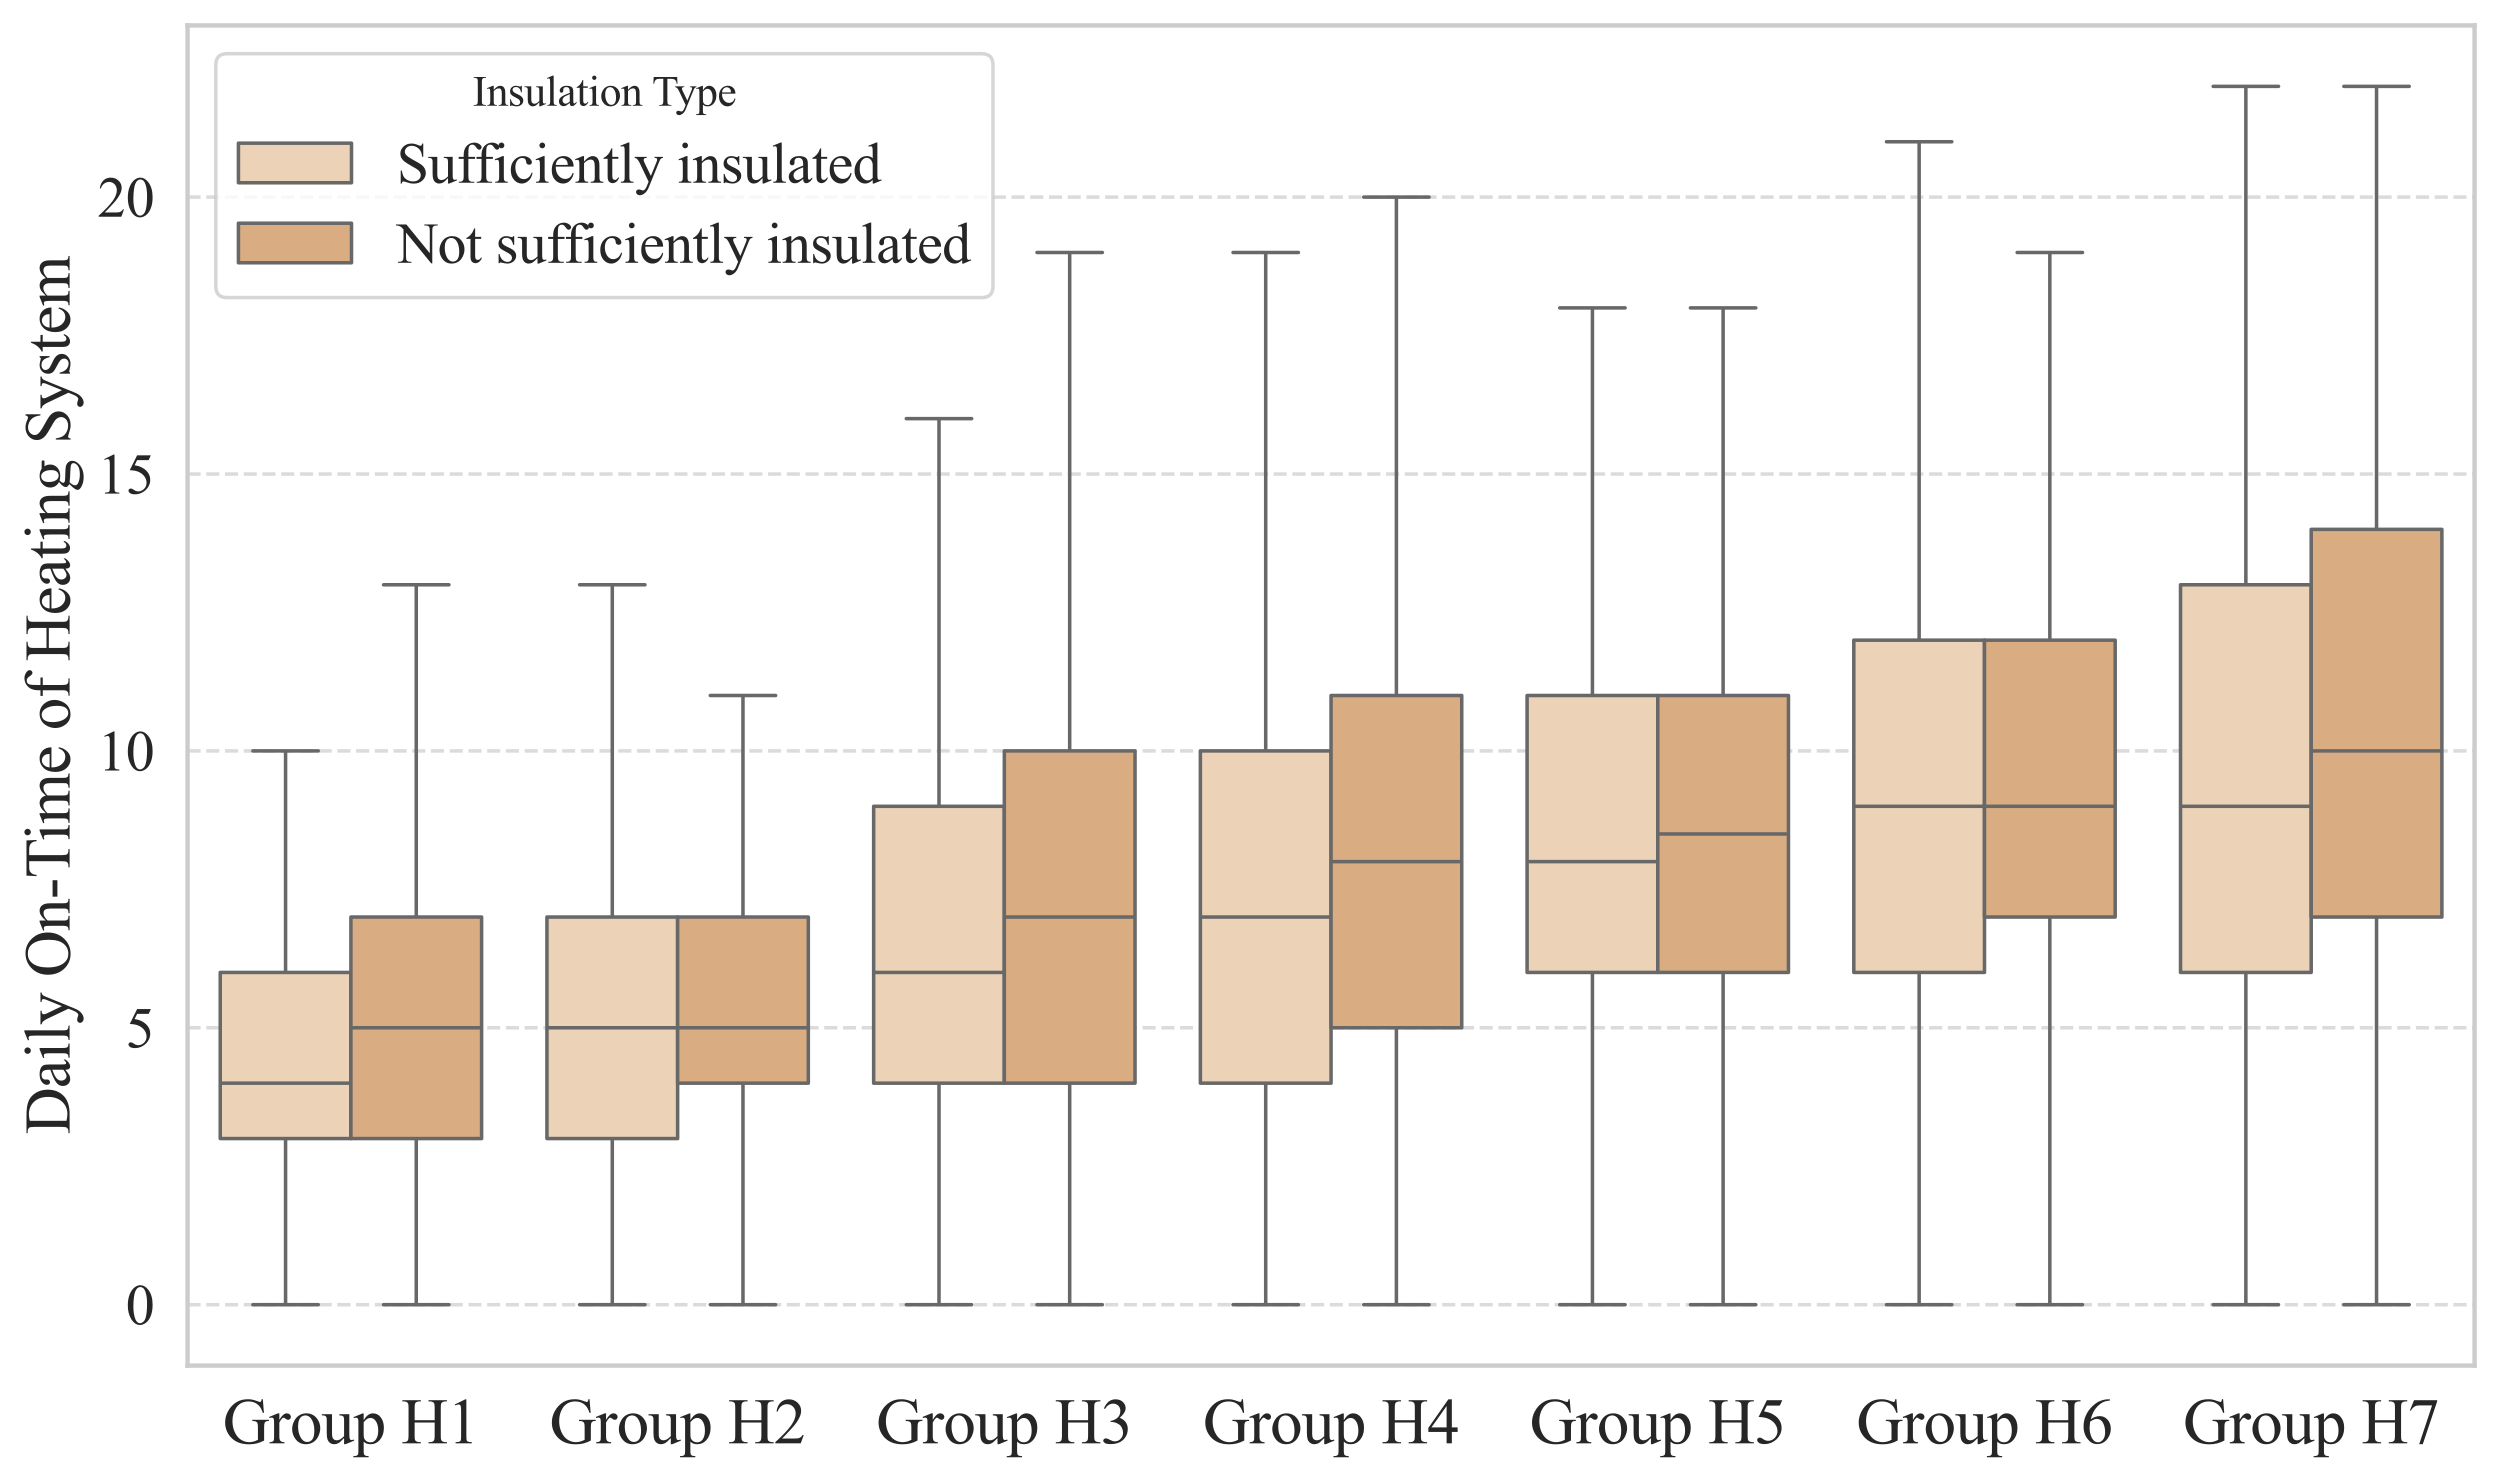 <?xml version="1.0" encoding="utf-8" standalone="no"?>
<!DOCTYPE svg PUBLIC "-//W3C//DTD SVG 1.1//EN"
  "http://www.w3.org/Graphics/SVG/1.1/DTD/svg11.dtd">
<svg xmlns:xlink="http://www.w3.org/1999/xlink" width="707.563pt" height="419.549pt" viewBox="0 0 707.563 419.549" xmlns="http://www.w3.org/2000/svg" version="1.1">
 <defs>
  <style type="text/css">*{stroke-linejoin: round; stroke-linecap: butt}</style>
 </defs>
 <g id="figure_1">
  <g id="patch_1">
   <path d="M 0 419.549 
L 707.563 419.549 
L 707.563 0 
L 0 0 
z
" style="fill: #ffffff"/>
  </g>
  <g id="axes_1">
   <g id="patch_2">
    <path d="M 53.083 386.5 
L 700.363 386.5 
L 700.363 7.2 
L 53.083 7.2 
z
" style="fill: #ffffff"/>
   </g>
   <g id="matplotlib.axis_1">
    <g id="xtick_1">
     <g id="text_1">
      <!-- Group H1 -->
      <g style="fill: #262626" transform="translate(63.071 408.499) scale(0.18 -0.18)">
       <defs>
        <path id="TimesNewRomanPSMT-47" d="M 3928 4334 
L 4038 2997 
L 3928 2997 
Q 3763 3497 3500 3750 
Q 3122 4116 2528 4116 
Q 1719 4116 1297 3475 
Q 944 2934 944 2188 
Q 944 1581 1178 1081 
Q 1413 581 1792 348 
Q 2172 116 2572 116 
Q 2806 116 3025 175 
Q 3244 234 3447 350 
L 3447 1575 
Q 3447 1894 3398 1992 
Q 3350 2091 3248 2142 
Q 3147 2194 2891 2194 
L 2891 2313 
L 4531 2313 
L 4531 2194 
L 4453 2194 
Q 4209 2194 4119 2031 
Q 4056 1916 4056 1575 
L 4056 278 
Q 3697 84 3347 -6 
Q 2997 -97 2569 -97 
Q 1341 -97 703 691 
Q 225 1281 225 2053 
Q 225 2613 494 3125 
Q 813 3734 1369 4063 
Q 1834 4334 2469 4334 
Q 2700 4334 2889 4296 
Q 3078 4259 3425 4131 
Q 3600 4066 3659 4066 
Q 3719 4066 3761 4120 
Q 3803 4175 3813 4334 
L 3928 4334 
z
" transform="scale(0.016)"/>
        <path id="TimesNewRomanPSMT-72" d="M 1038 2947 
L 1038 2303 
Q 1397 2947 1775 2947 
Q 1947 2947 2059 2842 
Q 2172 2738 2172 2600 
Q 2172 2478 2090 2393 
Q 2009 2309 1897 2309 
Q 1788 2309 1652 2417 
Q 1516 2525 1450 2525 
Q 1394 2525 1328 2463 
Q 1188 2334 1038 2041 
L 1038 669 
Q 1038 431 1097 309 
Q 1138 225 1241 169 
Q 1344 113 1538 113 
L 1538 0 
L 72 0 
L 72 113 
Q 291 113 397 181 
Q 475 231 506 341 
Q 522 394 522 644 
L 522 1753 
Q 522 2253 501 2348 
Q 481 2444 426 2487 
Q 372 2531 291 2531 
Q 194 2531 72 2484 
L 41 2597 
L 906 2947 
L 1038 2947 
z
" transform="scale(0.016)"/>
        <path id="TimesNewRomanPSMT-6f" d="M 1600 2947 
Q 2250 2947 2644 2453 
Q 2978 2031 2978 1484 
Q 2978 1100 2793 706 
Q 2609 313 2286 112 
Q 1963 -88 1566 -88 
Q 919 -88 538 428 
Q 216 863 216 1403 
Q 216 1797 411 2186 
Q 606 2575 925 2761 
Q 1244 2947 1600 2947 
z
M 1503 2744 
Q 1338 2744 1170 2645 
Q 1003 2547 900 2300 
Q 797 2053 797 1666 
Q 797 1041 1045 587 
Q 1294 134 1700 134 
Q 2003 134 2200 384 
Q 2397 634 2397 1244 
Q 2397 2006 2069 2444 
Q 1847 2744 1503 2744 
z
" transform="scale(0.016)"/>
        <path id="TimesNewRomanPSMT-75" d="M 2709 2863 
L 2709 1128 
Q 2709 631 2732 520 
Q 2756 409 2807 365 
Q 2859 322 2928 322 
Q 3025 322 3147 375 
L 3191 266 
L 2334 -88 
L 2194 -88 
L 2194 519 
Q 1825 119 1631 15 
Q 1438 -88 1222 -88 
Q 981 -88 804 51 
Q 628 191 559 409 
Q 491 628 491 1028 
L 491 2306 
Q 491 2509 447 2587 
Q 403 2666 317 2708 
Q 231 2750 6 2747 
L 6 2863 
L 1009 2863 
L 1009 947 
Q 1009 547 1148 422 
Q 1288 297 1484 297 
Q 1619 297 1789 381 
Q 1959 466 2194 703 
L 2194 2325 
Q 2194 2569 2105 2655 
Q 2016 2741 1734 2747 
L 1734 2863 
L 2709 2863 
z
" transform="scale(0.016)"/>
        <path id="TimesNewRomanPSMT-70" d="M -6 2578 
L 875 2934 
L 994 2934 
L 994 2266 
Q 1216 2644 1439 2795 
Q 1663 2947 1909 2947 
Q 2341 2947 2628 2609 
Q 2981 2197 2981 1534 
Q 2981 794 2556 309 
Q 2206 -88 1675 -88 
Q 1444 -88 1275 -22 
Q 1150 25 994 166 
L 994 -706 
Q 994 -1000 1030 -1079 
Q 1066 -1159 1155 -1206 
Q 1244 -1253 1478 -1253 
L 1478 -1369 
L -22 -1369 
L -22 -1253 
L 56 -1253 
Q 228 -1256 350 -1188 
Q 409 -1153 442 -1076 
Q 475 -1000 475 -688 
L 475 2019 
Q 475 2297 450 2372 
Q 425 2447 370 2484 
Q 316 2522 222 2522 
Q 147 2522 31 2478 
L -6 2578 
z
M 994 2081 
L 994 1013 
Q 994 666 1022 556 
Q 1066 375 1236 237 
Q 1406 100 1666 100 
Q 1978 100 2172 344 
Q 2425 663 2425 1241 
Q 2425 1897 2138 2250 
Q 1938 2494 1663 2494 
Q 1513 2494 1366 2419 
Q 1253 2363 994 2081 
z
" transform="scale(0.016)"/>
        <path id="TimesNewRomanPSMT-20" transform="scale(0.016)"/>
        <path id="TimesNewRomanPSMT-48" d="M 1316 2272 
L 3284 2272 
L 3284 3484 
Q 3284 3809 3244 3913 
Q 3213 3991 3113 4047 
Q 2978 4122 2828 4122 
L 2678 4122 
L 2678 4238 
L 4491 4238 
L 4491 4122 
L 4341 4122 
Q 4191 4122 4056 4050 
Q 3956 4000 3920 3898 
Q 3884 3797 3884 3484 
L 3884 750 
Q 3884 428 3925 325 
Q 3956 247 4053 191 
Q 4191 116 4341 116 
L 4491 116 
L 4491 0 
L 2678 0 
L 2678 116 
L 2828 116 
Q 3088 116 3206 269 
Q 3284 369 3284 750 
L 3284 2041 
L 1316 2041 
L 1316 750 
Q 1316 428 1356 325 
Q 1388 247 1488 191 
Q 1622 116 1772 116 
L 1925 116 
L 1925 0 
L 109 0 
L 109 116 
L 259 116 
Q 522 116 641 269 
Q 716 369 716 750 
L 716 3484 
Q 716 3809 675 3913 
Q 644 3991 547 4047 
Q 409 4122 259 4122 
L 109 4122 
L 109 4238 
L 1925 4238 
L 1925 4122 
L 1772 4122 
Q 1622 4122 1488 4050 
Q 1391 4000 1353 3898 
Q 1316 3797 1316 3484 
L 1316 2272 
z
" transform="scale(0.016)"/>
        <path id="TimesNewRomanPSMT-31" d="M 750 3822 
L 1781 4325 
L 1884 4325 
L 1884 747 
Q 1884 391 1914 303 
Q 1944 216 2037 169 
Q 2131 122 2419 116 
L 2419 0 
L 825 0 
L 825 116 
Q 1125 122 1212 167 
Q 1300 213 1334 289 
Q 1369 366 1369 747 
L 1369 3034 
Q 1369 3497 1338 3628 
Q 1316 3728 1258 3775 
Q 1200 3822 1119 3822 
Q 1003 3822 797 3725 
L 750 3822 
z
" transform="scale(0.016)"/>
       </defs>
       <use xlink:href="#TimesNewRomanPSMT-47"/>
       <use xlink:href="#TimesNewRomanPSMT-72" x="72.217"/>
       <use xlink:href="#TimesNewRomanPSMT-6f" x="105.518"/>
       <use xlink:href="#TimesNewRomanPSMT-75" x="155.518"/>
       <use xlink:href="#TimesNewRomanPSMT-70" x="205.518"/>
       <use xlink:href="#TimesNewRomanPSMT-20" x="255.518"/>
       <use xlink:href="#TimesNewRomanPSMT-48" x="280.518"/>
       <use xlink:href="#TimesNewRomanPSMT-31" x="352.734"/>
      </g>
     </g>
    </g>
    <g id="xtick_2">
     <g id="text_2">
      <!-- Group H2 -->
      <g style="fill: #262626" transform="translate(155.54 408.499) scale(0.18 -0.18)">
       <defs>
        <path id="TimesNewRomanPSMT-32" d="M 2934 816 
L 2638 0 
L 138 0 
L 138 116 
Q 1241 1122 1691 1759 
Q 2141 2397 2141 2925 
Q 2141 3328 1894 3587 
Q 1647 3847 1303 3847 
Q 991 3847 742 3664 
Q 494 3481 375 3128 
L 259 3128 
Q 338 3706 661 4015 
Q 984 4325 1469 4325 
Q 1984 4325 2329 3994 
Q 2675 3663 2675 3213 
Q 2675 2891 2525 2569 
Q 2294 2063 1775 1497 
Q 997 647 803 472 
L 1909 472 
Q 2247 472 2383 497 
Q 2519 522 2628 598 
Q 2738 675 2819 816 
L 2934 816 
z
" transform="scale(0.016)"/>
       </defs>
       <use xlink:href="#TimesNewRomanPSMT-47"/>
       <use xlink:href="#TimesNewRomanPSMT-72" x="72.217"/>
       <use xlink:href="#TimesNewRomanPSMT-6f" x="105.518"/>
       <use xlink:href="#TimesNewRomanPSMT-75" x="155.518"/>
       <use xlink:href="#TimesNewRomanPSMT-70" x="205.518"/>
       <use xlink:href="#TimesNewRomanPSMT-20" x="255.518"/>
       <use xlink:href="#TimesNewRomanPSMT-48" x="280.518"/>
       <use xlink:href="#TimesNewRomanPSMT-32" x="352.734"/>
      </g>
     </g>
    </g>
    <g id="xtick_3">
     <g id="text_3">
      <!-- Group H3 -->
      <g style="fill: #262626" transform="translate(248.008 408.499) scale(0.18 -0.18)">
       <defs>
        <path id="TimesNewRomanPSMT-33" d="M 325 3431 
Q 506 3859 782 4092 
Q 1059 4325 1472 4325 
Q 1981 4325 2253 3994 
Q 2459 3747 2459 3466 
Q 2459 3003 1878 2509 
Q 2269 2356 2469 2072 
Q 2669 1788 2669 1403 
Q 2669 853 2319 450 
Q 1863 -75 997 -75 
Q 569 -75 414 31 
Q 259 138 259 259 
Q 259 350 332 419 
Q 406 488 509 488 
Q 588 488 669 463 
Q 722 447 909 348 
Q 1097 250 1169 231 
Q 1284 197 1416 197 
Q 1734 197 1970 444 
Q 2206 691 2206 1028 
Q 2206 1275 2097 1509 
Q 2016 1684 1919 1775 
Q 1784 1900 1550 2001 
Q 1316 2103 1072 2103 
L 972 2103 
L 972 2197 
Q 1219 2228 1467 2375 
Q 1716 2522 1828 2728 
Q 1941 2934 1941 3181 
Q 1941 3503 1739 3701 
Q 1538 3900 1238 3900 
Q 753 3900 428 3381 
L 325 3431 
z
" transform="scale(0.016)"/>
       </defs>
       <use xlink:href="#TimesNewRomanPSMT-47"/>
       <use xlink:href="#TimesNewRomanPSMT-72" x="72.217"/>
       <use xlink:href="#TimesNewRomanPSMT-6f" x="105.518"/>
       <use xlink:href="#TimesNewRomanPSMT-75" x="155.518"/>
       <use xlink:href="#TimesNewRomanPSMT-70" x="205.518"/>
       <use xlink:href="#TimesNewRomanPSMT-20" x="255.518"/>
       <use xlink:href="#TimesNewRomanPSMT-48" x="280.518"/>
       <use xlink:href="#TimesNewRomanPSMT-33" x="352.734"/>
      </g>
     </g>
    </g>
    <g id="xtick_4">
     <g id="text_4">
      <!-- Group H4 -->
      <g style="fill: #262626" transform="translate(340.477 408.499) scale(0.18 -0.18)">
       <defs>
        <path id="TimesNewRomanPSMT-34" d="M 2978 1563 
L 2978 1119 
L 2409 1119 
L 2409 0 
L 1894 0 
L 1894 1119 
L 100 1119 
L 100 1519 
L 2066 4325 
L 2409 4325 
L 2409 1563 
L 2978 1563 
z
M 1894 1563 
L 1894 3666 
L 406 1563 
L 1894 1563 
z
" transform="scale(0.016)"/>
       </defs>
       <use xlink:href="#TimesNewRomanPSMT-47"/>
       <use xlink:href="#TimesNewRomanPSMT-72" x="72.217"/>
       <use xlink:href="#TimesNewRomanPSMT-6f" x="105.518"/>
       <use xlink:href="#TimesNewRomanPSMT-75" x="155.518"/>
       <use xlink:href="#TimesNewRomanPSMT-70" x="205.518"/>
       <use xlink:href="#TimesNewRomanPSMT-20" x="255.518"/>
       <use xlink:href="#TimesNewRomanPSMT-48" x="280.518"/>
       <use xlink:href="#TimesNewRomanPSMT-34" x="352.734"/>
      </g>
     </g>
    </g>
    <g id="xtick_5">
     <g id="text_5">
      <!-- Group H5 -->
      <g style="fill: #262626" transform="translate(432.945 408.499) scale(0.18 -0.18)">
       <defs>
        <path id="TimesNewRomanPSMT-35" d="M 2778 4238 
L 2534 3706 
L 1259 3706 
L 981 3138 
Q 1809 3016 2294 2522 
Q 2709 2097 2709 1522 
Q 2709 1188 2573 903 
Q 2438 619 2231 419 
Q 2025 219 1772 97 
Q 1413 -75 1034 -75 
Q 653 -75 479 54 
Q 306 184 306 341 
Q 306 428 378 495 
Q 450 563 559 563 
Q 641 563 702 538 
Q 763 513 909 409 
Q 1144 247 1384 247 
Q 1750 247 2026 523 
Q 2303 800 2303 1197 
Q 2303 1581 2056 1914 
Q 1809 2247 1375 2428 
Q 1034 2569 447 2591 
L 1259 4238 
L 2778 4238 
z
" transform="scale(0.016)"/>
       </defs>
       <use xlink:href="#TimesNewRomanPSMT-47"/>
       <use xlink:href="#TimesNewRomanPSMT-72" x="72.217"/>
       <use xlink:href="#TimesNewRomanPSMT-6f" x="105.518"/>
       <use xlink:href="#TimesNewRomanPSMT-75" x="155.518"/>
       <use xlink:href="#TimesNewRomanPSMT-70" x="205.518"/>
       <use xlink:href="#TimesNewRomanPSMT-20" x="255.518"/>
       <use xlink:href="#TimesNewRomanPSMT-48" x="280.518"/>
       <use xlink:href="#TimesNewRomanPSMT-35" x="352.734"/>
      </g>
     </g>
    </g>
    <g id="xtick_6">
     <g id="text_6">
      <!-- Group H6 -->
      <g style="fill: #262626" transform="translate(525.414 408.499) scale(0.18 -0.18)">
       <defs>
        <path id="TimesNewRomanPSMT-36" d="M 2869 4325 
L 2869 4209 
Q 2456 4169 2195 4045 
Q 1934 3922 1679 3669 
Q 1425 3416 1258 3105 
Q 1091 2794 978 2366 
Q 1428 2675 1881 2675 
Q 2316 2675 2634 2325 
Q 2953 1975 2953 1425 
Q 2953 894 2631 456 
Q 2244 -75 1606 -75 
Q 1172 -75 869 213 
Q 275 772 275 1663 
Q 275 2231 503 2743 
Q 731 3256 1154 3653 
Q 1578 4050 1965 4187 
Q 2353 4325 2688 4325 
L 2869 4325 
z
M 925 2138 
Q 869 1716 869 1456 
Q 869 1156 980 804 
Q 1091 453 1309 247 
Q 1469 100 1697 100 
Q 1969 100 2183 356 
Q 2397 613 2397 1088 
Q 2397 1622 2184 2012 
Q 1972 2403 1581 2403 
Q 1463 2403 1327 2353 
Q 1191 2303 925 2138 
z
" transform="scale(0.016)"/>
       </defs>
       <use xlink:href="#TimesNewRomanPSMT-47"/>
       <use xlink:href="#TimesNewRomanPSMT-72" x="72.217"/>
       <use xlink:href="#TimesNewRomanPSMT-6f" x="105.518"/>
       <use xlink:href="#TimesNewRomanPSMT-75" x="155.518"/>
       <use xlink:href="#TimesNewRomanPSMT-70" x="205.518"/>
       <use xlink:href="#TimesNewRomanPSMT-20" x="255.518"/>
       <use xlink:href="#TimesNewRomanPSMT-48" x="280.518"/>
       <use xlink:href="#TimesNewRomanPSMT-36" x="352.734"/>
      </g>
     </g>
    </g>
    <g id="xtick_7">
     <g id="text_7">
      <!-- Group H7 -->
      <g style="fill: #262626" transform="translate(617.882 408.499) scale(0.18 -0.18)">
       <defs>
        <path id="TimesNewRomanPSMT-37" d="M 644 4238 
L 2916 4238 
L 2916 4119 
L 1503 -88 
L 1153 -88 
L 2419 3728 
L 1253 3728 
Q 900 3728 750 3644 
Q 488 3500 328 3200 
L 238 3234 
L 644 4238 
z
" transform="scale(0.016)"/>
       </defs>
       <use xlink:href="#TimesNewRomanPSMT-47"/>
       <use xlink:href="#TimesNewRomanPSMT-72" x="72.217"/>
       <use xlink:href="#TimesNewRomanPSMT-6f" x="105.518"/>
       <use xlink:href="#TimesNewRomanPSMT-75" x="155.518"/>
       <use xlink:href="#TimesNewRomanPSMT-70" x="205.518"/>
       <use xlink:href="#TimesNewRomanPSMT-20" x="255.518"/>
       <use xlink:href="#TimesNewRomanPSMT-48" x="280.518"/>
       <use xlink:href="#TimesNewRomanPSMT-37" x="352.734"/>
      </g>
     </g>
    </g>
   </g>
   <g id="matplotlib.axis_2">
    <g id="ytick_1">
     <g id="line2d_1">
      <path d="M 53.083 369.259 
L 700.363 369.259 
" clip-path="url(#p1e82cb2343)" style="fill: none; stroke-dasharray: 3.7,1.6; stroke-dashoffset: 0; stroke: #cccccc; stroke-opacity: 0.7"/>
     </g>
     <g id="text_8">
      <!-- 0 -->
      <g style="fill: #262626" transform="translate(35.583 374.814) scale(0.16 -0.16)">
       <defs>
        <path id="TimesNewRomanPSMT-30" d="M 231 2094 
Q 231 2819 450 3342 
Q 669 3866 1031 4122 
Q 1313 4325 1613 4325 
Q 2100 4325 2488 3828 
Q 2972 3213 2972 2159 
Q 2972 1422 2759 906 
Q 2547 391 2217 158 
Q 1888 -75 1581 -75 
Q 975 -75 572 641 
Q 231 1244 231 2094 
z
M 844 2016 
Q 844 1141 1059 588 
Q 1238 122 1591 122 
Q 1759 122 1940 273 
Q 2122 425 2216 781 
Q 2359 1319 2359 2297 
Q 2359 3022 2209 3506 
Q 2097 3866 1919 4016 
Q 1791 4119 1609 4119 
Q 1397 4119 1231 3928 
Q 1006 3669 925 3112 
Q 844 2556 844 2016 
z
" transform="scale(0.016)"/>
       </defs>
       <use xlink:href="#TimesNewRomanPSMT-30"/>
      </g>
     </g>
    </g>
    <g id="ytick_2">
     <g id="line2d_2">
      <path d="M 53.083 290.891 
L 700.363 290.891 
" clip-path="url(#p1e82cb2343)" style="fill: none; stroke-dasharray: 3.7,1.6; stroke-dashoffset: 0; stroke: #cccccc; stroke-opacity: 0.7"/>
     </g>
     <g id="text_9">
      <!-- 5 -->
      <g style="fill: #262626" transform="translate(35.583 296.446) scale(0.16 -0.16)">
       <use xlink:href="#TimesNewRomanPSMT-35"/>
      </g>
     </g>
    </g>
    <g id="ytick_3">
     <g id="line2d_3">
      <path d="M 53.083 212.524 
L 700.363 212.524 
" clip-path="url(#p1e82cb2343)" style="fill: none; stroke-dasharray: 3.7,1.6; stroke-dashoffset: 0; stroke: #cccccc; stroke-opacity: 0.7"/>
     </g>
     <g id="text_10">
      <!-- 10 -->
      <g style="fill: #262626" transform="translate(27.583 218.079) scale(0.16 -0.16)">
       <use xlink:href="#TimesNewRomanPSMT-31"/>
       <use xlink:href="#TimesNewRomanPSMT-30" x="50"/>
      </g>
     </g>
    </g>
    <g id="ytick_4">
     <g id="line2d_4">
      <path d="M 53.083 134.156 
L 700.363 134.156 
" clip-path="url(#p1e82cb2343)" style="fill: none; stroke-dasharray: 3.7,1.6; stroke-dashoffset: 0; stroke: #cccccc; stroke-opacity: 0.7"/>
     </g>
     <g id="text_11">
      <!-- 15 -->
      <g style="fill: #262626" transform="translate(27.583 139.711) scale(0.16 -0.16)">
       <use xlink:href="#TimesNewRomanPSMT-31"/>
       <use xlink:href="#TimesNewRomanPSMT-35" x="50"/>
      </g>
     </g>
    </g>
    <g id="ytick_5">
     <g id="line2d_5">
      <path d="M 53.083 55.788 
L 700.363 55.788 
" clip-path="url(#p1e82cb2343)" style="fill: none; stroke-dasharray: 3.7,1.6; stroke-dashoffset: 0; stroke: #cccccc; stroke-opacity: 0.7"/>
     </g>
     <g id="text_12">
      <!-- 20 -->
      <g style="fill: #262626" transform="translate(27.583 61.343) scale(0.16 -0.16)">
       <use xlink:href="#TimesNewRomanPSMT-32"/>
       <use xlink:href="#TimesNewRomanPSMT-30" x="50"/>
      </g>
     </g>
    </g>
    <g id="text_13">
     <!-- Daily On-Time of Heating System -->
     <g style="fill: #262626" transform="translate(19.699 321.011) rotate(-90) scale(0.18 -0.18)">
      <defs>
       <path id="TimesNewRomanPSMT-44" d="M 109 0 
L 109 116 
L 269 116 
Q 538 116 650 288 
Q 719 391 719 750 
L 719 3488 
Q 719 3884 631 3984 
Q 509 4122 269 4122 
L 109 4122 
L 109 4238 
L 1834 4238 
Q 2784 4238 3279 4022 
Q 3775 3806 4076 3303 
Q 4378 2800 4378 2141 
Q 4378 1256 3841 663 
Q 3238 0 2003 0 
L 109 0 
z
M 1319 306 
Q 1716 219 1984 219 
Q 2709 219 3187 728 
Q 3666 1238 3666 2109 
Q 3666 2988 3187 3494 
Q 2709 4000 1959 4000 
Q 1678 4000 1319 3909 
L 1319 306 
z
" transform="scale(0.016)"/>
       <path id="TimesNewRomanPSMT-61" d="M 1822 413 
Q 1381 72 1269 19 
Q 1100 -59 909 -59 
Q 613 -59 420 144 
Q 228 347 228 678 
Q 228 888 322 1041 
Q 450 1253 767 1440 
Q 1084 1628 1822 1897 
L 1822 2009 
Q 1822 2438 1686 2597 
Q 1550 2756 1291 2756 
Q 1094 2756 978 2650 
Q 859 2544 859 2406 
L 866 2225 
Q 866 2081 792 2003 
Q 719 1925 600 1925 
Q 484 1925 411 2006 
Q 338 2088 338 2228 
Q 338 2497 613 2722 
Q 888 2947 1384 2947 
Q 1766 2947 2009 2819 
Q 2194 2722 2281 2516 
Q 2338 2381 2338 1966 
L 2338 994 
Q 2338 584 2353 492 
Q 2369 400 2405 369 
Q 2441 338 2488 338 
Q 2538 338 2575 359 
Q 2641 400 2828 588 
L 2828 413 
Q 2478 -56 2159 -56 
Q 2006 -56 1915 50 
Q 1825 156 1822 413 
z
M 1822 616 
L 1822 1706 
Q 1350 1519 1213 1441 
Q 966 1303 859 1153 
Q 753 1003 753 825 
Q 753 600 887 451 
Q 1022 303 1197 303 
Q 1434 303 1822 616 
z
" transform="scale(0.016)"/>
       <path id="TimesNewRomanPSMT-69" d="M 928 4444 
Q 1059 4444 1151 4351 
Q 1244 4259 1244 4128 
Q 1244 3997 1151 3903 
Q 1059 3809 928 3809 
Q 797 3809 703 3903 
Q 609 3997 609 4128 
Q 609 4259 701 4351 
Q 794 4444 928 4444 
z
M 1188 2947 
L 1188 647 
Q 1188 378 1227 289 
Q 1266 200 1342 156 
Q 1419 113 1622 113 
L 1622 0 
L 231 0 
L 231 113 
Q 441 113 512 153 
Q 584 194 626 287 
Q 669 381 669 647 
L 669 1750 
Q 669 2216 641 2353 
Q 619 2453 572 2492 
Q 525 2531 444 2531 
Q 356 2531 231 2484 
L 188 2597 
L 1050 2947 
L 1188 2947 
z
" transform="scale(0.016)"/>
       <path id="TimesNewRomanPSMT-6c" d="M 1184 4444 
L 1184 647 
Q 1184 378 1223 290 
Q 1263 203 1344 158 
Q 1425 113 1647 113 
L 1647 0 
L 244 0 
L 244 113 
Q 441 113 512 153 
Q 584 194 625 287 
Q 666 381 666 647 
L 666 3247 
Q 666 3731 644 3842 
Q 622 3953 573 3993 
Q 525 4034 450 4034 
Q 369 4034 244 3984 
L 191 4094 
L 1044 4444 
L 1184 4444 
z
" transform="scale(0.016)"/>
       <path id="TimesNewRomanPSMT-79" d="M 38 2863 
L 1372 2863 
L 1372 2747 
L 1306 2747 
Q 1166 2747 1095 2686 
Q 1025 2625 1025 2534 
Q 1025 2413 1128 2197 
L 1825 753 
L 2466 2334 
Q 2519 2463 2519 2588 
Q 2519 2644 2497 2672 
Q 2472 2706 2419 2726 
Q 2366 2747 2231 2747 
L 2231 2863 
L 3163 2863 
L 3163 2747 
Q 3047 2734 2984 2696 
Q 2922 2659 2847 2556 
Q 2819 2513 2741 2316 
L 1575 -541 
Q 1406 -956 1132 -1168 
Q 859 -1381 606 -1381 
Q 422 -1381 303 -1275 
Q 184 -1169 184 -1031 
Q 184 -900 270 -820 
Q 356 -741 506 -741 
Q 609 -741 788 -809 
Q 913 -856 944 -856 
Q 1038 -856 1148 -759 
Q 1259 -663 1372 -384 
L 1575 113 
L 547 2272 
Q 500 2369 397 2513 
Q 319 2622 269 2659 
Q 197 2709 38 2747 
L 38 2863 
z
" transform="scale(0.016)"/>
       <path id="TimesNewRomanPSMT-4f" d="M 2341 4334 
Q 3166 4334 3770 3707 
Q 4375 3081 4375 2144 
Q 4375 1178 3765 540 
Q 3156 -97 2291 -97 
Q 1416 -97 820 525 
Q 225 1147 225 2134 
Q 225 3144 913 3781 
Q 1509 4334 2341 4334 
z
M 2281 4106 
Q 1713 4106 1369 3684 
Q 941 3159 941 2147 
Q 941 1109 1384 550 
Q 1725 125 2284 125 
Q 2881 125 3270 590 
Q 3659 1056 3659 2059 
Q 3659 3147 3231 3681 
Q 2888 4106 2281 4106 
z
" transform="scale(0.016)"/>
       <path id="TimesNewRomanPSMT-6e" d="M 1034 2341 
Q 1538 2947 1994 2947 
Q 2228 2947 2397 2830 
Q 2566 2713 2666 2444 
Q 2734 2256 2734 1869 
L 2734 647 
Q 2734 375 2778 278 
Q 2813 200 2889 156 
Q 2966 113 3172 113 
L 3172 0 
L 1756 0 
L 1756 113 
L 1816 113 
Q 2016 113 2095 173 
Q 2175 234 2206 353 
Q 2219 400 2219 647 
L 2219 1819 
Q 2219 2209 2117 2386 
Q 2016 2563 1775 2563 
Q 1403 2563 1034 2156 
L 1034 647 
Q 1034 356 1069 288 
Q 1113 197 1189 155 
Q 1266 113 1500 113 
L 1500 0 
L 84 0 
L 84 113 
L 147 113 
Q 366 113 442 223 
Q 519 334 519 647 
L 519 1709 
Q 519 2225 495 2337 
Q 472 2450 423 2490 
Q 375 2531 294 2531 
Q 206 2531 84 2484 
L 38 2597 
L 900 2947 
L 1034 2947 
L 1034 2341 
z
" transform="scale(0.016)"/>
       <path id="TimesNewRomanPSMT-2d" d="M 259 1672 
L 1875 1672 
L 1875 1200 
L 259 1200 
L 259 1672 
z
" transform="scale(0.016)"/>
       <path id="TimesNewRomanPSMT-54" d="M 3703 4238 
L 3750 3244 
L 3631 3244 
Q 3597 3506 3538 3619 
Q 3441 3800 3280 3886 
Q 3119 3972 2856 3972 
L 2259 3972 
L 2259 734 
Q 2259 344 2344 247 
Q 2463 116 2709 116 
L 2856 116 
L 2856 0 
L 1059 0 
L 1059 116 
L 1209 116 
Q 1478 116 1591 278 
Q 1659 378 1659 734 
L 1659 3972 
L 1150 3972 
Q 853 3972 728 3928 
Q 566 3869 450 3700 
Q 334 3531 313 3244 
L 194 3244 
L 244 4238 
L 3703 4238 
z
" transform="scale(0.016)"/>
       <path id="TimesNewRomanPSMT-6d" d="M 1050 2338 
Q 1363 2650 1419 2697 
Q 1559 2816 1721 2881 
Q 1884 2947 2044 2947 
Q 2313 2947 2506 2790 
Q 2700 2634 2766 2338 
Q 3088 2713 3309 2830 
Q 3531 2947 3766 2947 
Q 3994 2947 4170 2830 
Q 4347 2713 4450 2447 
Q 4519 2266 4519 1878 
L 4519 647 
Q 4519 378 4559 278 
Q 4591 209 4675 161 
Q 4759 113 4950 113 
L 4950 0 
L 3538 0 
L 3538 113 
L 3597 113 
Q 3781 113 3884 184 
Q 3956 234 3988 344 
Q 4000 397 4000 647 
L 4000 1878 
Q 4000 2228 3916 2372 
Q 3794 2572 3525 2572 
Q 3359 2572 3192 2489 
Q 3025 2406 2788 2181 
L 2781 2147 
L 2788 2013 
L 2788 647 
Q 2788 353 2820 281 
Q 2853 209 2943 161 
Q 3034 113 3253 113 
L 3253 0 
L 1806 0 
L 1806 113 
Q 2044 113 2133 169 
Q 2222 225 2256 338 
Q 2272 391 2272 647 
L 2272 1878 
Q 2272 2228 2169 2381 
Q 2031 2581 1784 2581 
Q 1616 2581 1450 2491 
Q 1191 2353 1050 2181 
L 1050 647 
Q 1050 366 1089 281 
Q 1128 197 1204 155 
Q 1281 113 1516 113 
L 1516 0 
L 100 0 
L 100 113 
Q 297 113 375 155 
Q 453 197 493 289 
Q 534 381 534 647 
L 534 1741 
Q 534 2213 506 2350 
Q 484 2453 437 2492 
Q 391 2531 309 2531 
Q 222 2531 100 2484 
L 53 2597 
L 916 2947 
L 1050 2947 
L 1050 2338 
z
" transform="scale(0.016)"/>
       <path id="TimesNewRomanPSMT-65" d="M 681 1784 
Q 678 1147 991 784 
Q 1303 422 1725 422 
Q 2006 422 2214 576 
Q 2422 731 2563 1106 
L 2659 1044 
Q 2594 616 2278 264 
Q 1963 -88 1488 -88 
Q 972 -88 605 314 
Q 238 716 238 1394 
Q 238 2128 614 2539 
Q 991 2950 1559 2950 
Q 2041 2950 2350 2633 
Q 2659 2316 2659 1784 
L 681 1784 
z
M 681 1966 
L 2006 1966 
Q 1991 2241 1941 2353 
Q 1863 2528 1708 2628 
Q 1553 2728 1384 2728 
Q 1125 2728 920 2526 
Q 716 2325 681 1966 
z
" transform="scale(0.016)"/>
       <path id="TimesNewRomanPSMT-66" d="M 1319 2638 
L 1319 756 
Q 1319 356 1406 250 
Q 1522 113 1716 113 
L 1975 113 
L 1975 0 
L 266 0 
L 266 113 
L 394 113 
Q 519 113 622 175 
Q 725 238 764 344 
Q 803 450 803 756 
L 803 2638 
L 247 2638 
L 247 2863 
L 803 2863 
L 803 3050 
Q 803 3478 940 3775 
Q 1078 4072 1361 4255 
Q 1644 4438 1997 4438 
Q 2325 4438 2600 4225 
Q 2781 4084 2781 3909 
Q 2781 3816 2700 3733 
Q 2619 3650 2525 3650 
Q 2453 3650 2373 3701 
Q 2294 3753 2178 3923 
Q 2063 4094 1966 4153 
Q 1869 4213 1750 4213 
Q 1606 4213 1506 4136 
Q 1406 4059 1362 3898 
Q 1319 3738 1319 3069 
L 1319 2863 
L 2056 2863 
L 2056 2638 
L 1319 2638 
z
" transform="scale(0.016)"/>
       <path id="TimesNewRomanPSMT-74" d="M 1031 3803 
L 1031 2863 
L 1700 2863 
L 1700 2644 
L 1031 2644 
L 1031 788 
Q 1031 509 1111 412 
Q 1191 316 1316 316 
Q 1419 316 1516 380 
Q 1613 444 1666 569 
L 1788 569 
Q 1678 263 1478 108 
Q 1278 -47 1066 -47 
Q 922 -47 784 33 
Q 647 113 581 261 
Q 516 409 516 719 
L 516 2644 
L 63 2644 
L 63 2747 
Q 234 2816 414 2980 
Q 594 3144 734 3369 
Q 806 3488 934 3803 
L 1031 3803 
z
" transform="scale(0.016)"/>
       <path id="TimesNewRomanPSMT-67" d="M 966 1044 
Q 703 1172 562 1401 
Q 422 1631 422 1909 
Q 422 2334 742 2640 
Q 1063 2947 1563 2947 
Q 1972 2947 2272 2747 
L 2878 2747 
Q 3013 2747 3034 2739 
Q 3056 2731 3066 2713 
Q 3084 2684 3084 2613 
Q 3084 2531 3069 2500 
Q 3059 2484 3036 2475 
Q 3013 2466 2878 2466 
L 2506 2466 
Q 2681 2241 2681 1891 
Q 2681 1491 2375 1206 
Q 2069 922 1553 922 
Q 1341 922 1119 984 
Q 981 866 932 777 
Q 884 688 884 625 
Q 884 572 936 522 
Q 988 472 1138 450 
Q 1225 438 1575 428 
Q 2219 413 2409 384 
Q 2700 344 2873 169 
Q 3047 -6 3047 -263 
Q 3047 -616 2716 -925 
Q 2228 -1381 1444 -1381 
Q 841 -1381 425 -1109 
Q 191 -953 191 -784 
Q 191 -709 225 -634 
Q 278 -519 444 -313 
Q 466 -284 763 25 
Q 600 122 533 198 
Q 466 275 466 372 
Q 466 481 555 628 
Q 644 775 966 1044 
z
M 1509 2797 
Q 1278 2797 1122 2612 
Q 966 2428 966 2047 
Q 966 1553 1178 1281 
Q 1341 1075 1591 1075 
Q 1828 1075 1981 1253 
Q 2134 1431 2134 1813 
Q 2134 2309 1919 2591 
Q 1759 2797 1509 2797 
z
M 934 0 
Q 788 -159 713 -296 
Q 638 -434 638 -550 
Q 638 -700 819 -813 
Q 1131 -1006 1722 -1006 
Q 2284 -1006 2551 -807 
Q 2819 -609 2819 -384 
Q 2819 -222 2659 -153 
Q 2497 -84 2016 -72 
Q 1313 -53 934 0 
z
" transform="scale(0.016)"/>
       <path id="TimesNewRomanPSMT-53" d="M 2934 4334 
L 2934 2869 
L 2819 2869 
Q 2763 3291 2617 3541 
Q 2472 3791 2203 3937 
Q 1934 4084 1647 4084 
Q 1322 4084 1109 3886 
Q 897 3688 897 3434 
Q 897 3241 1031 3081 
Q 1225 2847 1953 2456 
Q 2547 2138 2764 1967 
Q 2981 1797 3098 1565 
Q 3216 1334 3216 1081 
Q 3216 600 2842 251 
Q 2469 -97 1881 -97 
Q 1697 -97 1534 -69 
Q 1438 -53 1133 45 
Q 828 144 747 144 
Q 669 144 623 97 
Q 578 50 556 -97 
L 441 -97 
L 441 1356 
L 556 1356 
Q 638 900 775 673 
Q 913 447 1195 297 
Q 1478 147 1816 147 
Q 2206 147 2432 353 
Q 2659 559 2659 841 
Q 2659 997 2573 1156 
Q 2488 1316 2306 1453 
Q 2184 1547 1640 1851 
Q 1097 2156 867 2337 
Q 638 2519 519 2737 
Q 400 2956 400 3219 
Q 400 3675 750 4004 
Q 1100 4334 1641 4334 
Q 1978 4334 2356 4169 
Q 2531 4091 2603 4091 
Q 2684 4091 2736 4139 
Q 2788 4188 2819 4334 
L 2934 4334 
z
" transform="scale(0.016)"/>
       <path id="TimesNewRomanPSMT-73" d="M 2050 2947 
L 2050 1972 
L 1947 1972 
Q 1828 2431 1642 2597 
Q 1456 2763 1169 2763 
Q 950 2763 815 2647 
Q 681 2531 681 2391 
Q 681 2216 781 2091 
Q 878 1963 1175 1819 
L 1631 1597 
Q 2266 1288 2266 781 
Q 2266 391 1970 151 
Q 1675 -88 1309 -88 
Q 1047 -88 709 6 
Q 606 38 541 38 
Q 469 38 428 -44 
L 325 -44 
L 325 978 
L 428 978 
Q 516 541 762 319 
Q 1009 97 1316 97 
Q 1531 97 1667 223 
Q 1803 350 1803 528 
Q 1803 744 1651 891 
Q 1500 1038 1047 1263 
Q 594 1488 453 1669 
Q 313 1847 313 2119 
Q 313 2472 555 2709 
Q 797 2947 1181 2947 
Q 1350 2947 1591 2875 
Q 1750 2828 1803 2828 
Q 1853 2828 1881 2850 
Q 1909 2872 1947 2947 
L 2050 2947 
z
" transform="scale(0.016)"/>
      </defs>
      <use xlink:href="#TimesNewRomanPSMT-44"/>
      <use xlink:href="#TimesNewRomanPSMT-61" x="72.217"/>
      <use xlink:href="#TimesNewRomanPSMT-69" x="116.602"/>
      <use xlink:href="#TimesNewRomanPSMT-6c" x="144.385"/>
      <use xlink:href="#TimesNewRomanPSMT-79" x="172.168"/>
      <use xlink:href="#TimesNewRomanPSMT-20" x="222.168"/>
      <use xlink:href="#TimesNewRomanPSMT-4f" x="247.168"/>
      <use xlink:href="#TimesNewRomanPSMT-6e" x="319.385"/>
      <use xlink:href="#TimesNewRomanPSMT-2d" x="369.385"/>
      <use xlink:href="#TimesNewRomanPSMT-54" x="402.686"/>
      <use xlink:href="#TimesNewRomanPSMT-69" x="460.27"/>
      <use xlink:href="#TimesNewRomanPSMT-6d" x="488.053"/>
      <use xlink:href="#TimesNewRomanPSMT-65" x="565.836"/>
      <use xlink:href="#TimesNewRomanPSMT-20" x="610.221"/>
      <use xlink:href="#TimesNewRomanPSMT-6f" x="635.221"/>
      <use xlink:href="#TimesNewRomanPSMT-66" x="685.221"/>
      <use xlink:href="#TimesNewRomanPSMT-20" x="718.521"/>
      <use xlink:href="#TimesNewRomanPSMT-48" x="743.521"/>
      <use xlink:href="#TimesNewRomanPSMT-65" x="815.738"/>
      <use xlink:href="#TimesNewRomanPSMT-61" x="860.123"/>
      <use xlink:href="#TimesNewRomanPSMT-74" x="904.508"/>
      <use xlink:href="#TimesNewRomanPSMT-69" x="932.291"/>
      <use xlink:href="#TimesNewRomanPSMT-6e" x="960.074"/>
      <use xlink:href="#TimesNewRomanPSMT-67" x="1010.074"/>
      <use xlink:href="#TimesNewRomanPSMT-20" x="1060.074"/>
      <use xlink:href="#TimesNewRomanPSMT-53" x="1085.074"/>
      <use xlink:href="#TimesNewRomanPSMT-79" x="1140.689"/>
      <use xlink:href="#TimesNewRomanPSMT-73" x="1190.689"/>
      <use xlink:href="#TimesNewRomanPSMT-74" x="1229.605"/>
      <use xlink:href="#TimesNewRomanPSMT-65" x="1257.389"/>
      <use xlink:href="#TimesNewRomanPSMT-6d" x="1301.773"/>
     </g>
    </g>
   </g>
   <g id="patch_3">
    <path d="M 99.317 369.259 
L 99.317 369.259 
L 99.317 369.259 
L 99.317 369.259 
z
" clip-path="url(#p1e82cb2343)" style="fill: #ecd3b8; stroke: #686868; stroke-linejoin: miter"/>
   </g>
   <g id="patch_4">
    <path d="M 99.317 369.259 
L 99.317 369.259 
L 99.317 369.259 
L 99.317 369.259 
z
" clip-path="url(#p1e82cb2343)" style="fill: #daac81; stroke: #686868; stroke-linejoin: miter"/>
   </g>
   <g id="patch_5">
    <path d="M 62.33 322.238 
L 99.317 322.238 
L 99.317 275.218 
L 62.33 275.218 
L 62.33 322.238 
z
" clip-path="url(#p1e82cb2343)" style="fill: #ecd3b8; stroke: #686868; stroke-linejoin: miter"/>
   </g>
   <g id="line2d_6">
    <path d="M 80.823 322.238 
L 80.823 369.259 
" clip-path="url(#p1e82cb2343)" style="fill: none; stroke: #686868"/>
   </g>
   <g id="line2d_7">
    <path d="M 80.823 275.218 
L 80.823 212.524 
" clip-path="url(#p1e82cb2343)" style="fill: none; stroke: #686868"/>
   </g>
   <g id="line2d_8">
    <path d="M 71.577 369.259 
L 90.07 369.259 
" clip-path="url(#p1e82cb2343)" style="fill: none; stroke: #686868; stroke-linecap: round"/>
   </g>
   <g id="line2d_9">
    <path d="M 71.577 212.524 
L 90.07 212.524 
" clip-path="url(#p1e82cb2343)" style="fill: none; stroke: #686868; stroke-linecap: round"/>
   </g>
   <g id="patch_6">
    <path d="M 154.798 322.238 
L 191.786 322.238 
L 191.786 259.544 
L 154.798 259.544 
L 154.798 322.238 
z
" clip-path="url(#p1e82cb2343)" style="fill: #ecd3b8; stroke: #686868; stroke-linejoin: miter"/>
   </g>
   <g id="line2d_10">
    <path d="M 173.292 322.238 
L 173.292 369.259 
" clip-path="url(#p1e82cb2343)" style="fill: none; stroke: #686868"/>
   </g>
   <g id="line2d_11">
    <path d="M 173.292 259.544 
L 173.292 165.503 
" clip-path="url(#p1e82cb2343)" style="fill: none; stroke: #686868"/>
   </g>
   <g id="line2d_12">
    <path d="M 164.045 369.259 
L 182.539 369.259 
" clip-path="url(#p1e82cb2343)" style="fill: none; stroke: #686868; stroke-linecap: round"/>
   </g>
   <g id="line2d_13">
    <path d="M 164.045 165.503 
L 182.539 165.503 
" clip-path="url(#p1e82cb2343)" style="fill: none; stroke: #686868; stroke-linecap: round"/>
   </g>
   <g id="patch_7">
    <path d="M 247.267 306.565 
L 284.254 306.565 
L 284.254 228.197 
L 247.267 228.197 
L 247.267 306.565 
z
" clip-path="url(#p1e82cb2343)" style="fill: #ecd3b8; stroke: #686868; stroke-linejoin: miter"/>
   </g>
   <g id="line2d_14">
    <path d="M 265.761 306.565 
L 265.761 369.259 
" clip-path="url(#p1e82cb2343)" style="fill: none; stroke: #686868"/>
   </g>
   <g id="line2d_15">
    <path d="M 265.761 228.197 
L 265.761 118.482 
" clip-path="url(#p1e82cb2343)" style="fill: none; stroke: #686868"/>
   </g>
   <g id="line2d_16">
    <path d="M 256.514 369.259 
L 275.007 369.259 
" clip-path="url(#p1e82cb2343)" style="fill: none; stroke: #686868; stroke-linecap: round"/>
   </g>
   <g id="line2d_17">
    <path d="M 256.514 118.482 
L 275.007 118.482 
" clip-path="url(#p1e82cb2343)" style="fill: none; stroke: #686868; stroke-linecap: round"/>
   </g>
   <g id="patch_8">
    <path d="M 339.735 306.565 
L 376.723 306.565 
L 376.723 212.524 
L 339.735 212.524 
L 339.735 306.565 
z
" clip-path="url(#p1e82cb2343)" style="fill: #ecd3b8; stroke: #686868; stroke-linejoin: miter"/>
   </g>
   <g id="line2d_18">
    <path d="M 358.229 306.565 
L 358.229 369.259 
" clip-path="url(#p1e82cb2343)" style="fill: none; stroke: #686868"/>
   </g>
   <g id="line2d_19">
    <path d="M 358.229 212.524 
L 358.229 71.462 
" clip-path="url(#p1e82cb2343)" style="fill: none; stroke: #686868"/>
   </g>
   <g id="line2d_20">
    <path d="M 348.982 369.259 
L 367.476 369.259 
" clip-path="url(#p1e82cb2343)" style="fill: none; stroke: #686868; stroke-linecap: round"/>
   </g>
   <g id="line2d_21">
    <path d="M 348.982 71.462 
L 367.476 71.462 
" clip-path="url(#p1e82cb2343)" style="fill: none; stroke: #686868; stroke-linecap: round"/>
   </g>
   <g id="patch_9">
    <path d="M 432.204 275.218 
L 469.191 275.218 
L 469.191 196.85 
L 432.204 196.85 
L 432.204 275.218 
z
" clip-path="url(#p1e82cb2343)" style="fill: #ecd3b8; stroke: #686868; stroke-linejoin: miter"/>
   </g>
   <g id="line2d_22">
    <path d="M 450.698 275.218 
L 450.698 369.259 
" clip-path="url(#p1e82cb2343)" style="fill: none; stroke: #686868"/>
   </g>
   <g id="line2d_23">
    <path d="M 450.698 196.85 
L 450.698 87.135 
" clip-path="url(#p1e82cb2343)" style="fill: none; stroke: #686868"/>
   </g>
   <g id="line2d_24">
    <path d="M 441.451 369.259 
L 459.945 369.259 
" clip-path="url(#p1e82cb2343)" style="fill: none; stroke: #686868; stroke-linecap: round"/>
   </g>
   <g id="line2d_25">
    <path d="M 441.451 87.135 
L 459.945 87.135 
" clip-path="url(#p1e82cb2343)" style="fill: none; stroke: #686868; stroke-linecap: round"/>
   </g>
   <g id="patch_10">
    <path d="M 524.673 275.218 
L 561.66 275.218 
L 561.66 181.176 
L 524.673 181.176 
L 524.673 275.218 
z
" clip-path="url(#p1e82cb2343)" style="fill: #ecd3b8; stroke: #686868; stroke-linejoin: miter"/>
   </g>
   <g id="line2d_26">
    <path d="M 543.166 275.218 
L 543.166 369.259 
" clip-path="url(#p1e82cb2343)" style="fill: none; stroke: #686868"/>
   </g>
   <g id="line2d_27">
    <path d="M 543.166 181.176 
L 543.166 40.114 
" clip-path="url(#p1e82cb2343)" style="fill: none; stroke: #686868"/>
   </g>
   <g id="line2d_28">
    <path d="M 533.919 369.259 
L 552.413 369.259 
" clip-path="url(#p1e82cb2343)" style="fill: none; stroke: #686868; stroke-linecap: round"/>
   </g>
   <g id="line2d_29">
    <path d="M 533.919 40.114 
L 552.413 40.114 
" clip-path="url(#p1e82cb2343)" style="fill: none; stroke: #686868; stroke-linecap: round"/>
   </g>
   <g id="patch_11">
    <path d="M 617.141 275.218 
L 654.129 275.218 
L 654.129 165.503 
L 617.141 165.503 
L 617.141 275.218 
z
" clip-path="url(#p1e82cb2343)" style="fill: #ecd3b8; stroke: #686868; stroke-linejoin: miter"/>
   </g>
   <g id="line2d_30">
    <path d="M 635.635 275.218 
L 635.635 369.259 
" clip-path="url(#p1e82cb2343)" style="fill: none; stroke: #686868"/>
   </g>
   <g id="line2d_31">
    <path d="M 635.635 165.503 
L 635.635 24.441 
" clip-path="url(#p1e82cb2343)" style="fill: none; stroke: #686868"/>
   </g>
   <g id="line2d_32">
    <path d="M 626.388 369.259 
L 644.882 369.259 
" clip-path="url(#p1e82cb2343)" style="fill: none; stroke: #686868; stroke-linecap: round"/>
   </g>
   <g id="line2d_33">
    <path d="M 626.388 24.441 
L 644.882 24.441 
" clip-path="url(#p1e82cb2343)" style="fill: none; stroke: #686868; stroke-linecap: round"/>
   </g>
   <g id="patch_12">
    <path d="M 99.317 322.238 
L 136.305 322.238 
L 136.305 259.544 
L 99.317 259.544 
L 99.317 322.238 
z
" clip-path="url(#p1e82cb2343)" style="fill: #daac81; stroke: #686868; stroke-linejoin: miter"/>
   </g>
   <g id="line2d_34">
    <path d="M 117.811 322.238 
L 117.811 369.259 
" clip-path="url(#p1e82cb2343)" style="fill: none; stroke: #686868"/>
   </g>
   <g id="line2d_35">
    <path d="M 117.811 259.544 
L 117.811 165.503 
" clip-path="url(#p1e82cb2343)" style="fill: none; stroke: #686868"/>
   </g>
   <g id="line2d_36">
    <path d="M 108.564 369.259 
L 127.058 369.259 
" clip-path="url(#p1e82cb2343)" style="fill: none; stroke: #686868; stroke-linecap: round"/>
   </g>
   <g id="line2d_37">
    <path d="M 108.564 165.503 
L 127.058 165.503 
" clip-path="url(#p1e82cb2343)" style="fill: none; stroke: #686868; stroke-linecap: round"/>
   </g>
   <g id="patch_13">
    <path d="M 191.786 306.565 
L 228.773 306.565 
L 228.773 259.544 
L 191.786 259.544 
L 191.786 306.565 
z
" clip-path="url(#p1e82cb2343)" style="fill: #daac81; stroke: #686868; stroke-linejoin: miter"/>
   </g>
   <g id="line2d_38">
    <path d="M 210.279 306.565 
L 210.279 369.259 
" clip-path="url(#p1e82cb2343)" style="fill: none; stroke: #686868"/>
   </g>
   <g id="line2d_39">
    <path d="M 210.279 259.544 
L 210.279 196.85 
" clip-path="url(#p1e82cb2343)" style="fill: none; stroke: #686868"/>
   </g>
   <g id="line2d_40">
    <path d="M 201.033 369.259 
L 219.526 369.259 
" clip-path="url(#p1e82cb2343)" style="fill: none; stroke: #686868; stroke-linecap: round"/>
   </g>
   <g id="line2d_41">
    <path d="M 201.033 196.85 
L 219.526 196.85 
" clip-path="url(#p1e82cb2343)" style="fill: none; stroke: #686868; stroke-linecap: round"/>
   </g>
   <g id="patch_14">
    <path d="M 284.254 306.565 
L 321.242 306.565 
L 321.242 212.524 
L 284.254 212.524 
L 284.254 306.565 
z
" clip-path="url(#p1e82cb2343)" style="fill: #daac81; stroke: #686868; stroke-linejoin: miter"/>
   </g>
   <g id="line2d_42">
    <path d="M 302.748 306.565 
L 302.748 369.259 
" clip-path="url(#p1e82cb2343)" style="fill: none; stroke: #686868"/>
   </g>
   <g id="line2d_43">
    <path d="M 302.748 212.524 
L 302.748 71.462 
" clip-path="url(#p1e82cb2343)" style="fill: none; stroke: #686868"/>
   </g>
   <g id="line2d_44">
    <path d="M 293.501 369.259 
L 311.995 369.259 
" clip-path="url(#p1e82cb2343)" style="fill: none; stroke: #686868; stroke-linecap: round"/>
   </g>
   <g id="line2d_45">
    <path d="M 293.501 71.462 
L 311.995 71.462 
" clip-path="url(#p1e82cb2343)" style="fill: none; stroke: #686868; stroke-linecap: round"/>
   </g>
   <g id="patch_15">
    <path d="M 376.723 290.891 
L 413.71 290.891 
L 413.71 196.85 
L 376.723 196.85 
L 376.723 290.891 
z
" clip-path="url(#p1e82cb2343)" style="fill: #daac81; stroke: #686868; stroke-linejoin: miter"/>
   </g>
   <g id="line2d_46">
    <path d="M 395.217 290.891 
L 395.217 369.259 
" clip-path="url(#p1e82cb2343)" style="fill: none; stroke: #686868"/>
   </g>
   <g id="line2d_47">
    <path d="M 395.217 196.85 
L 395.217 55.788 
" clip-path="url(#p1e82cb2343)" style="fill: none; stroke: #686868"/>
   </g>
   <g id="line2d_48">
    <path d="M 385.97 369.259 
L 404.463 369.259 
" clip-path="url(#p1e82cb2343)" style="fill: none; stroke: #686868; stroke-linecap: round"/>
   </g>
   <g id="line2d_49">
    <path d="M 385.97 55.788 
L 404.463 55.788 
" clip-path="url(#p1e82cb2343)" style="fill: none; stroke: #686868; stroke-linecap: round"/>
   </g>
   <g id="patch_16">
    <path d="M 469.191 275.218 
L 506.179 275.218 
L 506.179 196.85 
L 469.191 196.85 
L 469.191 275.218 
z
" clip-path="url(#p1e82cb2343)" style="fill: #daac81; stroke: #686868; stroke-linejoin: miter"/>
   </g>
   <g id="line2d_50">
    <path d="M 487.685 275.218 
L 487.685 369.259 
" clip-path="url(#p1e82cb2343)" style="fill: none; stroke: #686868"/>
   </g>
   <g id="line2d_51">
    <path d="M 487.685 196.85 
L 487.685 87.135 
" clip-path="url(#p1e82cb2343)" style="fill: none; stroke: #686868"/>
   </g>
   <g id="line2d_52">
    <path d="M 478.438 369.259 
L 496.932 369.259 
" clip-path="url(#p1e82cb2343)" style="fill: none; stroke: #686868; stroke-linecap: round"/>
   </g>
   <g id="line2d_53">
    <path d="M 478.438 87.135 
L 496.932 87.135 
" clip-path="url(#p1e82cb2343)" style="fill: none; stroke: #686868; stroke-linecap: round"/>
   </g>
   <g id="patch_17">
    <path d="M 561.66 259.544 
L 598.647 259.544 
L 598.647 181.176 
L 561.66 181.176 
L 561.66 259.544 
z
" clip-path="url(#p1e82cb2343)" style="fill: #daac81; stroke: #686868; stroke-linejoin: miter"/>
   </g>
   <g id="line2d_54">
    <path d="M 580.154 259.544 
L 580.154 369.259 
" clip-path="url(#p1e82cb2343)" style="fill: none; stroke: #686868"/>
   </g>
   <g id="line2d_55">
    <path d="M 580.154 181.176 
L 580.154 71.462 
" clip-path="url(#p1e82cb2343)" style="fill: none; stroke: #686868"/>
   </g>
   <g id="line2d_56">
    <path d="M 570.907 369.259 
L 589.401 369.259 
" clip-path="url(#p1e82cb2343)" style="fill: none; stroke: #686868; stroke-linecap: round"/>
   </g>
   <g id="line2d_57">
    <path d="M 570.907 71.462 
L 589.401 71.462 
" clip-path="url(#p1e82cb2343)" style="fill: none; stroke: #686868; stroke-linecap: round"/>
   </g>
   <g id="patch_18">
    <path d="M 654.129 259.544 
L 691.116 259.544 
L 691.116 149.829 
L 654.129 149.829 
L 654.129 259.544 
z
" clip-path="url(#p1e82cb2343)" style="fill: #daac81; stroke: #686868; stroke-linejoin: miter"/>
   </g>
   <g id="line2d_58">
    <path d="M 672.622 259.544 
L 672.622 369.259 
" clip-path="url(#p1e82cb2343)" style="fill: none; stroke: #686868"/>
   </g>
   <g id="line2d_59">
    <path d="M 672.622 149.829 
L 672.622 24.441 
" clip-path="url(#p1e82cb2343)" style="fill: none; stroke: #686868"/>
   </g>
   <g id="line2d_60">
    <path d="M 663.375 369.259 
L 681.869 369.259 
" clip-path="url(#p1e82cb2343)" style="fill: none; stroke: #686868; stroke-linecap: round"/>
   </g>
   <g id="line2d_61">
    <path d="M 663.375 24.441 
L 681.869 24.441 
" clip-path="url(#p1e82cb2343)" style="fill: none; stroke: #686868; stroke-linecap: round"/>
   </g>
   <g id="line2d_62">
    <path d="M 62.33 306.565 
L 99.317 306.565 
" clip-path="url(#p1e82cb2343)" style="fill: none; stroke: #686868"/>
   </g>
   <g id="line2d_63">
    <path d="M 154.798 290.891 
L 191.786 290.891 
" clip-path="url(#p1e82cb2343)" style="fill: none; stroke: #686868"/>
   </g>
   <g id="line2d_64">
    <path d="M 247.267 275.218 
L 284.254 275.218 
" clip-path="url(#p1e82cb2343)" style="fill: none; stroke: #686868"/>
   </g>
   <g id="line2d_65">
    <path d="M 339.735 259.544 
L 376.723 259.544 
" clip-path="url(#p1e82cb2343)" style="fill: none; stroke: #686868"/>
   </g>
   <g id="line2d_66">
    <path d="M 432.204 243.871 
L 469.191 243.871 
" clip-path="url(#p1e82cb2343)" style="fill: none; stroke: #686868"/>
   </g>
   <g id="line2d_67">
    <path d="M 524.673 228.197 
L 561.66 228.197 
" clip-path="url(#p1e82cb2343)" style="fill: none; stroke: #686868"/>
   </g>
   <g id="line2d_68">
    <path d="M 617.141 228.197 
L 654.129 228.197 
" clip-path="url(#p1e82cb2343)" style="fill: none; stroke: #686868"/>
   </g>
   <g id="line2d_69">
    <path d="M 99.317 290.891 
L 136.305 290.891 
" clip-path="url(#p1e82cb2343)" style="fill: none; stroke: #686868"/>
   </g>
   <g id="line2d_70">
    <path d="M 191.786 290.891 
L 228.773 290.891 
" clip-path="url(#p1e82cb2343)" style="fill: none; stroke: #686868"/>
   </g>
   <g id="line2d_71">
    <path d="M 284.254 259.544 
L 321.242 259.544 
" clip-path="url(#p1e82cb2343)" style="fill: none; stroke: #686868"/>
   </g>
   <g id="line2d_72">
    <path d="M 376.723 243.871 
L 413.71 243.871 
" clip-path="url(#p1e82cb2343)" style="fill: none; stroke: #686868"/>
   </g>
   <g id="line2d_73">
    <path d="M 469.191 236.034 
L 506.179 236.034 
" clip-path="url(#p1e82cb2343)" style="fill: none; stroke: #686868"/>
   </g>
   <g id="line2d_74">
    <path d="M 561.66 228.197 
L 598.647 228.197 
" clip-path="url(#p1e82cb2343)" style="fill: none; stroke: #686868"/>
   </g>
   <g id="line2d_75">
    <path d="M 654.129 212.524 
L 691.116 212.524 
" clip-path="url(#p1e82cb2343)" style="fill: none; stroke: #686868"/>
   </g>
   <g id="patch_19">
    <path d="M 53.083 386.5 
L 53.083 7.2 
" style="fill: none; stroke: #cccccc; stroke-width: 1.25; stroke-linejoin: miter; stroke-linecap: square"/>
   </g>
   <g id="patch_20">
    <path d="M 700.363 386.5 
L 700.363 7.2 
" style="fill: none; stroke: #cccccc; stroke-width: 1.25; stroke-linejoin: miter; stroke-linecap: square"/>
   </g>
   <g id="patch_21">
    <path d="M 53.083 386.5 
L 700.363 386.5 
" style="fill: none; stroke: #cccccc; stroke-width: 1.25; stroke-linejoin: miter; stroke-linecap: square"/>
   </g>
   <g id="patch_22">
    <path d="M 53.083 7.2 
L 700.363 7.2 
" style="fill: none; stroke: #cccccc; stroke-width: 1.25; stroke-linejoin: miter; stroke-linecap: square"/>
   </g>
   <g id="legend_1">
    <g id="patch_23">
     <path d="M 64.283 84.227 
L 277.838 84.227 
Q 281.038 84.227 281.038 81.027 
L 281.038 18.4 
Q 281.038 15.2 277.838 15.2 
L 64.283 15.2 
Q 61.083 15.2 61.083 18.4 
L 61.083 81.027 
Q 61.083 84.227 64.283 84.227 
z
" style="fill: #ffffff; opacity: 0.8; stroke: #cccccc; stroke-linejoin: miter"/>
    </g>
    <g id="text_14">
     <!-- Insulation Type -->
     <g style="fill: #262626" transform="translate(133.76 29.933) scale(0.12 -0.12)">
      <defs>
       <path id="TimesNewRomanPSMT-49" d="M 1975 116 
L 1975 0 
L 159 0 
L 159 116 
L 309 116 
Q 572 116 691 269 
Q 766 369 766 750 
L 766 3488 
Q 766 3809 725 3913 
Q 694 3991 597 4047 
Q 459 4122 309 4122 
L 159 4122 
L 159 4238 
L 1975 4238 
L 1975 4122 
L 1822 4122 
Q 1563 4122 1444 3969 
Q 1366 3869 1366 3488 
L 1366 750 
Q 1366 428 1406 325 
Q 1438 247 1538 191 
Q 1672 116 1822 116 
L 1975 116 
z
" transform="scale(0.016)"/>
      </defs>
      <use xlink:href="#TimesNewRomanPSMT-49"/>
      <use xlink:href="#TimesNewRomanPSMT-6e" x="33.301"/>
      <use xlink:href="#TimesNewRomanPSMT-73" x="83.301"/>
      <use xlink:href="#TimesNewRomanPSMT-75" x="122.217"/>
      <use xlink:href="#TimesNewRomanPSMT-6c" x="172.217"/>
      <use xlink:href="#TimesNewRomanPSMT-61" x="200"/>
      <use xlink:href="#TimesNewRomanPSMT-74" x="244.385"/>
      <use xlink:href="#TimesNewRomanPSMT-69" x="272.168"/>
      <use xlink:href="#TimesNewRomanPSMT-6f" x="299.951"/>
      <use xlink:href="#TimesNewRomanPSMT-6e" x="349.951"/>
      <use xlink:href="#TimesNewRomanPSMT-20" x="399.951"/>
      <use xlink:href="#TimesNewRomanPSMT-54" x="423.201"/>
      <use xlink:href="#TimesNewRomanPSMT-79" x="477.285"/>
      <use xlink:href="#TimesNewRomanPSMT-70" x="527.285"/>
      <use xlink:href="#TimesNewRomanPSMT-65" x="577.285"/>
     </g>
    </g>
    <g id="patch_24">
     <path d="M 67.483 51.722 
L 99.483 51.722 
L 99.483 40.522 
L 67.483 40.522 
z
" style="fill: #ecd3b8; stroke: #686868; stroke-linejoin: miter"/>
    </g>
    <g id="text_15">
     <!-- Sufficiently insulated -->
     <g style="fill: #262626" transform="translate(112.283 51.722) scale(0.16 -0.16)">
      <defs>
       <path id="TimesNewRomanPSMT-63" d="M 2631 1088 
Q 2516 522 2178 217 
Q 1841 -88 1431 -88 
Q 944 -88 581 321 
Q 219 731 219 1428 
Q 219 2103 620 2525 
Q 1022 2947 1584 2947 
Q 2006 2947 2278 2723 
Q 2550 2500 2550 2259 
Q 2550 2141 2473 2067 
Q 2397 1994 2259 1994 
Q 2075 1994 1981 2113 
Q 1928 2178 1911 2362 
Q 1894 2547 1784 2644 
Q 1675 2738 1481 2738 
Q 1169 2738 978 2506 
Q 725 2200 725 1697 
Q 725 1184 976 792 
Q 1228 400 1656 400 
Q 1963 400 2206 609 
Q 2378 753 2541 1131 
L 2631 1088 
z
" transform="scale(0.016)"/>
       <path id="TimesNewRomanPSMT-64" d="M 2222 322 
Q 2013 103 1813 7 
Q 1613 -88 1381 -88 
Q 913 -88 563 304 
Q 213 697 213 1313 
Q 213 1928 600 2439 
Q 988 2950 1597 2950 
Q 1975 2950 2222 2709 
L 2222 3238 
Q 2222 3728 2198 3840 
Q 2175 3953 2125 3993 
Q 2075 4034 2000 4034 
Q 1919 4034 1784 3984 
L 1744 4094 
L 2597 4444 
L 2738 4444 
L 2738 1134 
Q 2738 631 2761 520 
Q 2784 409 2836 365 
Q 2888 322 2956 322 
Q 3041 322 3181 375 
L 3216 266 
L 2366 -88 
L 2222 -88 
L 2222 322 
z
M 2222 541 
L 2222 2016 
Q 2203 2228 2109 2403 
Q 2016 2578 1861 2667 
Q 1706 2756 1559 2756 
Q 1284 2756 1069 2509 
Q 784 2184 784 1559 
Q 784 928 1059 592 
Q 1334 256 1672 256 
Q 1956 256 2222 541 
z
" transform="scale(0.016)"/>
      </defs>
      <use xlink:href="#TimesNewRomanPSMT-53"/>
      <use xlink:href="#TimesNewRomanPSMT-75" x="55.615"/>
      <use xlink:href="#TimesNewRomanPSMT-66" x="105.615"/>
      <use xlink:href="#TimesNewRomanPSMT-66" x="137.166"/>
      <use xlink:href="#TimesNewRomanPSMT-69" x="170.467"/>
      <use xlink:href="#TimesNewRomanPSMT-63" x="198.25"/>
      <use xlink:href="#TimesNewRomanPSMT-69" x="242.635"/>
      <use xlink:href="#TimesNewRomanPSMT-65" x="270.418"/>
      <use xlink:href="#TimesNewRomanPSMT-6e" x="314.803"/>
      <use xlink:href="#TimesNewRomanPSMT-74" x="364.803"/>
      <use xlink:href="#TimesNewRomanPSMT-6c" x="392.586"/>
      <use xlink:href="#TimesNewRomanPSMT-79" x="420.369"/>
      <use xlink:href="#TimesNewRomanPSMT-20" x="470.369"/>
      <use xlink:href="#TimesNewRomanPSMT-69" x="495.369"/>
      <use xlink:href="#TimesNewRomanPSMT-6e" x="523.152"/>
      <use xlink:href="#TimesNewRomanPSMT-73" x="573.152"/>
      <use xlink:href="#TimesNewRomanPSMT-75" x="612.068"/>
      <use xlink:href="#TimesNewRomanPSMT-6c" x="662.068"/>
      <use xlink:href="#TimesNewRomanPSMT-61" x="689.852"/>
      <use xlink:href="#TimesNewRomanPSMT-74" x="734.236"/>
      <use xlink:href="#TimesNewRomanPSMT-65" x="762.02"/>
      <use xlink:href="#TimesNewRomanPSMT-64" x="806.404"/>
     </g>
    </g>
    <g id="patch_25">
     <path d="M 67.483 74.374 
L 99.483 74.374 
L 99.483 63.174 
L 67.483 63.174 
z
" style="fill: #daac81; stroke: #686868; stroke-linejoin: miter"/>
    </g>
    <g id="text_16">
     <!-- Not sufficiently insulated -->
     <g style="fill: #262626" transform="translate(112.283 74.374) scale(0.16 -0.16)">
      <defs>
       <path id="TimesNewRomanPSMT-4e" d="M -84 4238 
L 1066 4238 
L 3656 1059 
L 3656 3503 
Q 3656 3894 3569 3991 
Q 3453 4122 3203 4122 
L 3056 4122 
L 3056 4238 
L 4531 4238 
L 4531 4122 
L 4381 4122 
Q 4113 4122 4000 3959 
Q 3931 3859 3931 3503 
L 3931 -69 
L 3819 -69 
L 1025 3344 
L 1025 734 
Q 1025 344 1109 247 
Q 1228 116 1475 116 
L 1625 116 
L 1625 0 
L 150 0 
L 150 116 
L 297 116 
Q 569 116 681 278 
Q 750 378 750 734 
L 750 3681 
Q 566 3897 470 3965 
Q 375 4034 191 4094 
Q 100 4122 -84 4122 
L -84 4238 
z
" transform="scale(0.016)"/>
      </defs>
      <use xlink:href="#TimesNewRomanPSMT-4e"/>
      <use xlink:href="#TimesNewRomanPSMT-6f" x="72.217"/>
      <use xlink:href="#TimesNewRomanPSMT-74" x="122.217"/>
      <use xlink:href="#TimesNewRomanPSMT-20" x="150"/>
      <use xlink:href="#TimesNewRomanPSMT-73" x="175"/>
      <use xlink:href="#TimesNewRomanPSMT-75" x="213.916"/>
      <use xlink:href="#TimesNewRomanPSMT-66" x="263.916"/>
      <use xlink:href="#TimesNewRomanPSMT-66" x="295.467"/>
      <use xlink:href="#TimesNewRomanPSMT-69" x="328.768"/>
      <use xlink:href="#TimesNewRomanPSMT-63" x="356.551"/>
      <use xlink:href="#TimesNewRomanPSMT-69" x="400.936"/>
      <use xlink:href="#TimesNewRomanPSMT-65" x="428.719"/>
      <use xlink:href="#TimesNewRomanPSMT-6e" x="473.104"/>
      <use xlink:href="#TimesNewRomanPSMT-74" x="523.104"/>
      <use xlink:href="#TimesNewRomanPSMT-6c" x="550.887"/>
      <use xlink:href="#TimesNewRomanPSMT-79" x="578.67"/>
      <use xlink:href="#TimesNewRomanPSMT-20" x="628.67"/>
      <use xlink:href="#TimesNewRomanPSMT-69" x="653.67"/>
      <use xlink:href="#TimesNewRomanPSMT-6e" x="681.453"/>
      <use xlink:href="#TimesNewRomanPSMT-73" x="731.453"/>
      <use xlink:href="#TimesNewRomanPSMT-75" x="770.369"/>
      <use xlink:href="#TimesNewRomanPSMT-6c" x="820.369"/>
      <use xlink:href="#TimesNewRomanPSMT-61" x="848.152"/>
      <use xlink:href="#TimesNewRomanPSMT-74" x="892.537"/>
      <use xlink:href="#TimesNewRomanPSMT-65" x="920.32"/>
      <use xlink:href="#TimesNewRomanPSMT-64" x="964.705"/>
     </g>
    </g>
   </g>
  </g>
 </g>
 <defs>
  <clipPath id="p1e82cb2343">
   <rect x="53.083" y="7.2" width="647.28" height="379.3"/>
  </clipPath>
 </defs>
</svg>
